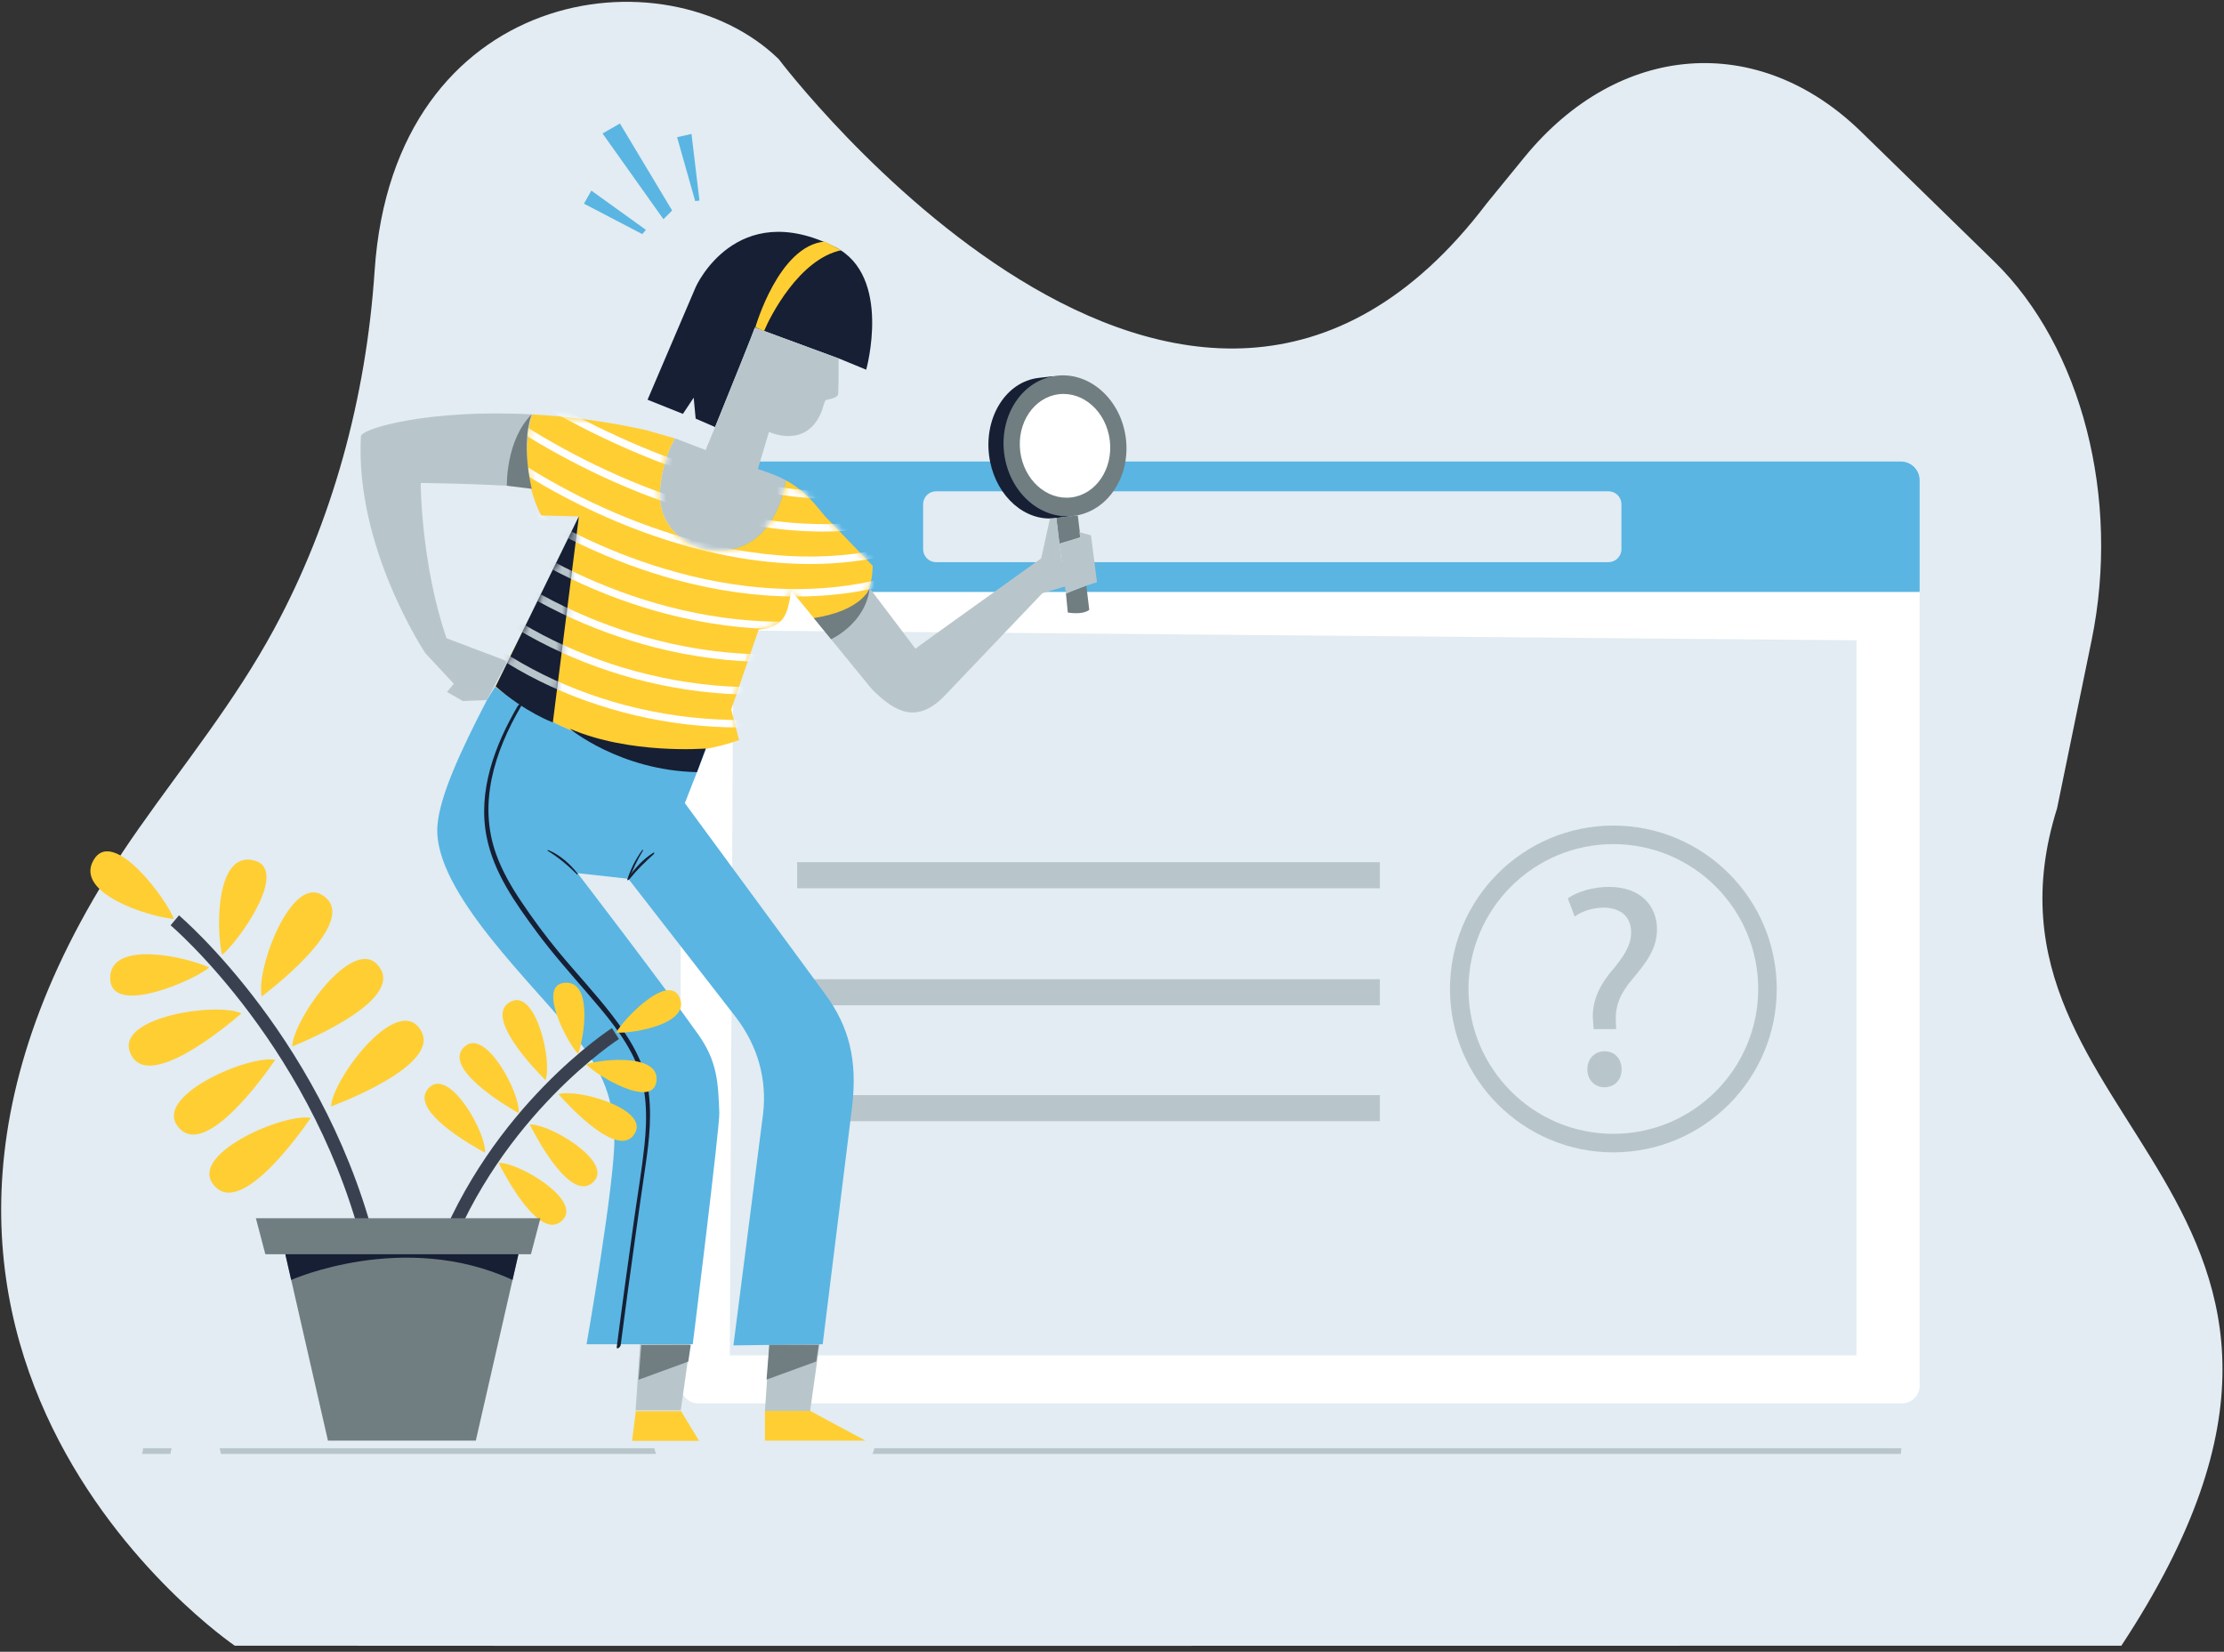 <?xml version="1.0" encoding="UTF-8"?>
<svg width="342px" height="254px" viewBox="0 0 342 254" version="1.1" xmlns="http://www.w3.org/2000/svg" xmlns:xlink="http://www.w3.org/1999/xlink">
    <rect x="0" y="0" width="342" height="254" fill="#333333" stroke="none"/>
    <!-- Generator: sketchtool 52.1 (67048) - http://www.bohemiancoding.com/sketch -->
    <title>159349F1-07CE-427E-8836-AF67BF8E0A71</title>
    <desc>Created with sketchtool.</desc>
    <defs>
        <path d="M5.657,11.284 C6.028,12.831 6.565,14.301 7.262,15.621 L13.113,15.781 C10.266,22.343 5.886,30.823 2.072,38.05 L2.22,38.105 L0.171,41.976 C5.734,46.107 18.53,53.979 32.624,51.507 C34.297,51.215 35.992,50.775 37.693,50.166 L36.478,45.475 L40.698,33.19 L41.923,33.001 C44.702,32.271 45.126,30.636 45.615,27.806 L45.684,27.12 L49.356,31.618 C53.759,31.194 56.594,29.967 57.712,26.724 C58.037,25.788 58.216,24.684 58.249,23.381 L50.9,15.734 C49.723,14.41 48.208,12.034 44.887,10.221 C44.39,13.785 42.573,17.58 39.783,19.469 C34.223,23.233 25.901,19.953 25.527,12.99 C25.389,10.403 26.282,6.417 27.829,3.772 L23.343,2.494 C17.051,1.103 11.137,0.371 5.814,0.083 C4.83,3.622 4.791,7.665 5.657,11.284" id="path-1"></path>
        <path d="M5.657,11.284 C6.028,12.831 6.565,14.301 7.262,15.621 L13.113,15.781 C10.266,22.343 5.886,30.823 2.072,38.05 L2.22,38.105 L0.171,41.976 C5.734,46.107 18.53,53.979 32.624,51.507 C34.297,51.215 35.992,50.775 37.693,50.166 L36.478,45.475 L40.698,33.19 L41.923,33.001 C44.702,32.271 45.126,30.636 45.615,27.806 L45.684,27.12 L49.356,31.618 C53.759,31.194 56.594,29.967 57.712,26.724 C58.037,25.788 58.216,24.684 58.249,23.381 L50.9,15.734 C49.723,14.41 48.208,12.034 44.887,10.221 C44.39,13.785 42.573,17.58 39.783,19.469 C34.223,23.233 25.901,19.953 25.527,12.99 C25.389,10.403 26.282,6.417 27.829,3.772 L23.343,2.494 C17.051,1.103 11.137,0.371 5.814,0.083 C4.83,3.622 4.791,7.665 5.657,11.284" id="path-3"></path>
        <path d="M5.657,11.284 C6.028,12.831 6.565,14.301 7.262,15.621 L13.113,15.781 C10.266,22.343 5.886,30.823 2.072,38.05 L2.22,38.105 L0.171,41.976 C5.734,46.107 18.53,53.979 32.624,51.507 C34.297,51.215 35.992,50.775 37.693,50.166 L36.478,45.475 L40.698,33.19 L41.923,33.001 C44.702,32.271 45.126,30.636 45.615,27.806 L45.684,27.12 L49.356,31.618 C53.759,31.194 56.594,29.967 57.712,26.724 C58.037,25.788 58.216,24.684 58.249,23.381 L50.9,15.734 C49.723,14.41 48.208,12.034 44.887,10.221 C44.39,13.785 42.573,17.58 39.783,19.469 C34.223,23.233 25.901,19.953 25.527,12.99 C25.389,10.403 26.282,6.417 27.829,3.772 L23.343,2.494 C17.051,1.103 11.137,0.371 5.814,0.083 C4.83,3.622 4.791,7.665 5.657,11.284" id="path-5"></path>
        <path d="M5.657,11.284 C6.028,12.831 6.565,14.301 7.262,15.621 L13.113,15.781 C10.266,22.343 5.886,30.823 2.072,38.05 L2.22,38.105 L0.171,41.976 C5.734,46.107 18.53,53.979 32.624,51.507 C34.297,51.215 35.992,50.775 37.693,50.166 L36.478,45.475 L40.698,33.19 L41.923,33.001 C44.702,32.271 45.126,30.636 45.615,27.806 L45.684,27.12 L49.356,31.618 C53.759,31.194 56.594,29.967 57.712,26.724 C58.037,25.788 58.216,24.684 58.249,23.381 L50.9,15.734 C49.723,14.41 48.208,12.034 44.887,10.221 C44.39,13.785 42.573,17.58 39.783,19.469 C34.223,23.233 25.901,19.953 25.527,12.99 C25.389,10.403 26.282,6.417 27.829,3.772 L23.343,2.494 C17.051,1.103 11.137,0.371 5.814,0.083 C4.83,3.622 4.791,7.665 5.657,11.284" id="path-7"></path>
        <path d="M5.657,11.284 C6.028,12.831 6.565,14.301 7.262,15.621 L13.113,15.781 C10.266,22.343 5.886,30.823 2.072,38.05 L2.22,38.105 L0.171,41.976 C5.734,46.107 18.53,53.979 32.624,51.507 C34.297,51.215 35.992,50.775 37.693,50.166 L36.478,45.475 L40.698,33.19 L41.923,33.001 C44.702,32.271 45.126,30.636 45.615,27.806 L45.684,27.12 L49.356,31.618 C53.759,31.194 56.594,29.967 57.712,26.724 C58.037,25.788 58.216,24.684 58.249,23.381 L50.9,15.734 C49.723,14.41 48.208,12.034 44.887,10.221 C44.39,13.785 42.573,17.58 39.783,19.469 C34.223,23.233 25.901,19.953 25.527,12.99 C25.389,10.403 26.282,6.417 27.829,3.772 L23.343,2.494 C17.051,1.103 11.137,0.371 5.814,0.083 C4.83,3.622 4.791,7.665 5.657,11.284" id="path-9"></path>
        <path d="M5.657,11.284 C6.028,12.831 6.565,14.301 7.262,15.621 L13.113,15.781 C10.266,22.343 5.886,30.823 2.072,38.05 L2.22,38.105 L0.171,41.976 C5.734,46.107 18.53,53.979 32.624,51.507 C34.297,51.215 35.992,50.775 37.693,50.166 L36.478,45.475 L40.698,33.19 L41.923,33.001 C44.702,32.271 45.126,30.636 45.615,27.806 L45.684,27.12 L49.356,31.618 C53.759,31.194 56.594,29.967 57.712,26.724 C58.037,25.788 58.216,24.684 58.249,23.381 L50.9,15.734 C49.723,14.41 48.208,12.034 44.887,10.221 C44.39,13.785 42.573,17.58 39.783,19.469 C34.223,23.233 25.901,19.953 25.527,12.99 C25.389,10.403 26.282,6.417 27.829,3.772 L23.343,2.494 C17.051,1.103 11.137,0.371 5.814,0.083 C4.83,3.622 4.791,7.665 5.657,11.284" id="path-11"></path>
        <path d="M5.657,11.284 C6.028,12.831 6.565,14.301 7.262,15.621 L13.113,15.781 C10.266,22.343 5.886,30.823 2.072,38.05 L2.22,38.105 L0.171,41.976 C5.734,46.107 18.53,53.979 32.624,51.507 C34.297,51.215 35.992,50.775 37.693,50.166 L36.478,45.475 L40.698,33.19 L41.923,33.001 C44.702,32.271 45.126,30.636 45.615,27.806 L45.684,27.12 L49.356,31.618 C53.759,31.194 56.594,29.967 57.712,26.724 C58.037,25.788 58.216,24.684 58.249,23.381 L50.9,15.734 C49.723,14.41 48.208,12.034 44.887,10.221 C44.39,13.785 42.573,17.58 39.783,19.469 C34.223,23.233 25.901,19.953 25.527,12.99 C25.389,10.403 26.282,6.417 27.829,3.772 L23.343,2.494 C17.051,1.103 11.137,0.371 5.814,0.083 C4.83,3.622 4.791,7.665 5.657,11.284" id="path-13"></path>
        <path d="M5.657,11.284 C6.028,12.831 6.565,14.301 7.262,15.621 L13.113,15.781 C10.266,22.343 5.886,30.823 2.072,38.05 L2.22,38.105 L0.171,41.976 C5.734,46.107 18.53,53.979 32.624,51.507 C34.297,51.215 35.992,50.775 37.693,50.166 L36.478,45.475 L40.698,33.19 L41.923,33.001 C44.702,32.271 45.126,30.636 45.615,27.806 L45.684,27.12 L49.356,31.618 C53.759,31.194 56.594,29.967 57.712,26.724 C58.037,25.788 58.216,24.684 58.249,23.381 L50.9,15.734 C49.723,14.41 48.208,12.034 44.887,10.221 C44.39,13.785 42.573,17.58 39.783,19.469 C34.223,23.233 25.901,19.953 25.527,12.99 C25.389,10.403 26.282,6.417 27.829,3.772 L23.343,2.494 C17.051,1.103 11.137,0.371 5.814,0.083 C4.83,3.622 4.791,7.665 5.657,11.284" id="path-15"></path>
        <path d="M5.657,11.284 C6.028,12.831 6.565,14.301 7.262,15.621 L13.113,15.781 C10.266,22.343 5.886,30.823 2.072,38.05 L2.22,38.105 L0.171,41.976 C5.734,46.107 18.53,53.979 32.624,51.507 C34.297,51.215 35.992,50.775 37.693,50.166 L36.478,45.475 L40.698,33.19 L41.923,33.001 C44.702,32.271 45.126,30.636 45.615,27.806 L45.684,27.12 L49.356,31.618 C53.759,31.194 56.594,29.967 57.712,26.724 C58.037,25.788 58.216,24.684 58.249,23.381 L50.9,15.734 C49.723,14.41 48.208,12.034 44.887,10.221 C44.39,13.785 42.573,17.58 39.783,19.469 C34.223,23.233 25.901,19.953 25.527,12.99 C25.389,10.403 26.282,6.417 27.829,3.772 L23.343,2.494 C17.051,1.103 11.137,0.371 5.814,0.083 C4.83,3.622 4.791,7.665 5.657,11.284" id="path-17"></path>
        <path d="M2.072,22.39 L2.22,22.445 L0.171,26.316 C2.245,27.856 3.895,29.308 9.103,31.767 C9.234,31.829 13.113,0.121 13.113,0.121 C10.266,6.683 5.886,15.163 2.072,22.39" id="path-19"></path>
        <path d="M2.072,22.39 L2.22,22.445 L0.171,26.316 C2.245,27.856 3.895,29.308 9.103,31.767 C9.234,31.829 13.113,0.121 13.113,0.121 C10.266,6.683 5.886,15.163 2.072,22.39" id="path-21"></path>
        <path d="M2.072,22.39 L2.22,22.445 L0.171,26.316 C2.245,27.856 3.895,29.308 9.103,31.767 C9.234,31.829 13.113,0.121 13.113,0.121 C10.266,6.683 5.886,15.163 2.072,22.39" id="path-23"></path>
        <path d="M2.072,22.39 L2.22,22.445 L0.171,26.316 C2.245,27.856 3.895,29.308 9.103,31.767 C9.234,31.829 13.113,0.121 13.113,0.121 C10.266,6.683 5.886,15.163 2.072,22.39" id="path-25"></path>
        <path d="M2.072,22.39 L2.22,22.445 L0.171,26.316 C2.245,27.856 3.895,29.308 9.103,31.767 C9.234,31.829 13.113,0.121 13.113,0.121 C10.266,6.683 5.886,15.163 2.072,22.39" id="path-27"></path>
        <path d="M2.072,22.39 L2.22,22.445 L0.171,26.316 C2.245,27.856 3.895,29.308 9.103,31.767 C9.234,31.829 13.113,0.121 13.113,0.121 C10.266,6.683 5.886,15.163 2.072,22.39" id="path-29"></path>
        <path d="M2.072,22.39 L2.22,22.445 L0.171,26.316 C2.245,27.856 3.895,29.308 9.103,31.767 C9.234,31.829 13.113,0.121 13.113,0.121 C10.266,6.683 5.886,15.163 2.072,22.39" id="path-31"></path>
        <path d="M2.072,22.39 L2.22,22.445 L0.171,26.316 C2.245,27.856 3.895,29.308 9.103,31.767 C9.234,31.829 13.113,0.121 13.113,0.121 C10.266,6.683 5.886,15.163 2.072,22.39" id="path-33"></path>
        <path d="M2.072,22.39 L2.22,22.445 L0.171,26.316 C2.245,27.856 3.895,29.308 9.103,31.767 C9.234,31.829 13.113,0.121 13.113,0.121 C10.266,6.683 5.886,15.163 2.072,22.39" id="path-35"></path>
    </defs>
    <g id="Errors" stroke="none" stroke-width="1" fill="none" fill-rule="evenodd">
        <g id="404" transform="translate(-565, -270)">
            <g id="illustrations-/-error-404" transform="translate(556, 235)">
                <path d="M335.216,288.067 C380.899,218.702 309.86,208.515 325.329,159.308 L330.642,133.458 C335.121,111.664 329.136,88.354 315.694,75.245 L295.201,55.258 C279.374,39.822 257.882,41.46 243.395,59.207 L237.615,66.288 C191.456,127.183 128.744,44.087 128.744,44.087 C111.332,27.166 69.526,32.869 66.606,76.665 C65.297,96.29 60.07,115.242 51.147,131.734 L51.147,131.734 C45.132,142.85 37.375,152.393 30.295,162.467 C-24.695,240.71 45.101,288.067 45.101,288.067 C45.103,288.114 335.216,288.067 335.216,288.067" id="Fill-1" fill="#E2ECF2"></path>
                <g id="Group-29" stroke-width="1" transform="translate(30.78, 257.58)" fill="#B8C6CC">
                    <path d="M4.606,0.119 L0.23,0.119 C0.199,0.421 0.144,0.714 0.065,0.997 L4.441,0.997 C4.472,0.696 4.527,0.402 4.606,0.119" id="Fill-23"></path>
                    <path d="M78.837,0.119 L11.998,0.119 C12.078,0.402 12.14,0.695 12.182,0.997 L79.11,0.997 C79,0.717 78.908,0.424 78.837,0.119" id="Fill-25"></path>
                    <path d="M112.665,0.119 C112.598,0.424 112.506,0.717 112.392,0.997 L270.535,0.997 C270.545,0.702 270.572,0.408 270.62,0.119 L112.665,0.119 Z" id="Fill-27"></path>
                </g>
                <g id="Group-38" stroke-width="1" transform="translate(113.58, 105.84)">
                    <path d="M187.928,144.962 L2.782,144.962 C1.297,144.962 0.093,143.758 0.093,142.273 L0.093,2.815 C0.093,1.33 1.297,0.126 2.782,0.126 L187.928,0.126 C189.414,0.126 190.617,1.33 190.617,2.815 L190.617,142.273 C190.617,143.758 189.414,144.962 187.928,144.962" id="Fill-30" fill="#FFFFFF"></path>
                    <polygon id="Fill-32" fill="#E2ECF2" points="180.904 27.628 180.904 137.591 7.648 137.591 8.185 26.114"></polygon>
                    <path d="M190.618,20.189 L190.618,2.981 C190.618,1.405 189.34,0.127 187.763,0.127 L2.948,0.127 C1.371,0.127 0.093,1.405 0.093,2.981 L0.093,20.189 L190.618,20.189 Z" id="Fill-34" fill="#5AB5E2"></path>
                    <path d="M142.775,15.604 L39.359,15.604 C38.263,15.604 37.375,14.715 37.375,13.62 L37.375,6.696 C37.375,5.601 38.263,4.712 39.359,4.712 L142.775,4.712 C143.871,4.712 144.759,5.601 144.759,6.696 L144.759,13.62 C144.759,14.715 143.871,15.604 142.775,15.604" id="Fill-36" fill="#E2ECF2"></path>
                </g>
                <polygon id="Fill-39" fill="#B8C6CC" points="108.304 228.6 106.74 251.88 113.689 251.88 115.995 235.48"></polygon>
                <polygon id="Fill-40" fill="#FFCE33" points="106.773 252 106.2 256.569 116.503 256.569 113.723 252"></polygon>
                <polygon id="Fill-41" fill="#B8C6CC" points="131.58 171.593 221.194 171.593 221.194 167.58 131.58 167.58"></polygon>
                <polygon id="Fill-42" fill="#B8C6CC" points="131.58 189.593 221.194 189.593 221.194 185.58 131.58 185.58"></polygon>
                <polygon id="Fill-43" fill="#B8C6CC" points="131.58 207.413 221.194 207.413 221.194 203.4 131.58 203.4"></polygon>
                <g id="Group-100" stroke-width="1" transform="translate(22.86, 70.56)">
                    <path d="M150.691,43.827 C150.565,43.85 149.073,44.035 148.578,44.097 C148.502,44.106 148.448,44.114 148.429,44.116 C148.141,44.15 147.852,44.169 147.568,44.171 C142.997,44.194 138.914,40.019 138.231,34.415 C137.509,28.463 140.901,23.153 145.81,22.557 C145.938,22.541 147.887,22.308 148.015,22.299" id="Fill-44" fill="#161F34"></path>
                    <polygon id="Fill-46" fill="#B8C6CC" points="105.335 158.125 103.771 181.405 110.72 181.405 113.026 165.005"></polygon>
                    <path d="M147.943,22.325 C148.136,22.286 148.332,22.254 148.531,22.228 C153.695,21.563 158.499,25.847 159.265,31.796 C160.006,37.573 156.662,42.795 151.736,43.698 C151.591,43.724 151.444,43.748 151.297,43.766 C151.119,43.788 150.942,43.805 150.766,43.818 C145.808,44.133 141.302,39.941 140.563,34.198 C139.83,28.479 143.098,23.303 147.943,22.325" id="Fill-48" fill="#707E82"></path>
                    <polygon id="Fill-50" fill="#FFCE33" points="103.771 181.405 103.771 185.974 119.233 185.974 110.72 181.405"></polygon>
                    <path d="M156.802,32.16 C157.333,36.541 154.681,40.468 150.877,40.931 C147.074,41.391 143.559,38.215 143.026,33.834 C142.494,29.452 145.146,25.526 148.951,25.064 C152.755,24.601 156.269,27.779 156.802,32.16" id="Fill-52" fill="#FFFFFF"></path>
                    <path d="M153.193,54.493 L153.646,58.225 C152.522,59.062 150.342,58.626 150.342,58.626 L150.055,55.695 L153.193,54.493 Z" id="Fill-54" fill="#707E82"></path>
                    <path d="M152.157,46.281 L152.256,47.085 L149.058,48.05 L148.578,44.097 C149.073,44.035 150.565,43.85 150.691,43.827 L150.691,43.823 C150.867,43.812 151.045,43.797 151.223,43.776 C151.37,43.758 151.517,43.735 151.662,43.711 L151.886,43.739 L152.195,46.292 L152.157,46.281 Z" id="Fill-56" fill="#707E82"></path>
                    <path d="M149.386,50.761 L150.26,54.514 L146.438,55.66 L131.064,71.781 C127.147,75.507 123.941,74.214 120.154,70.347 L111.456,59.698 C115.858,59.274 118.694,58.047 119.812,54.805 L126.914,64.194 C126.895,64.137 146.247,50.31 146.247,50.31 L147.569,44.332 L147.568,44.171 C147.852,44.169 148.141,44.15 148.429,44.116 C148.448,44.114 148.502,44.106 148.578,44.097 L149.058,48.05 L149.022,48.061 L149.386,50.761 Z" id="Fill-58" fill="#B8C6CC"></path>
                    <path d="M115.15,19.564 L115.146,19.574 L102.221,14.814 C102.254,14.858 98.612,23.957 96.103,30.112 L93.117,28.814 L92.813,25.593 L91.158,28.081 L85.72,25.908 L93.128,8.574 C93.128,8.574 99.273,-5.293 114.559,2.429 C123.372,6.879 119.342,21.292 119.342,21.292 L115.15,19.564 Z" id="Fill-60" fill="#161F34"></path>
                    <path d="M96.103,30.112 C98.612,23.957 102.254,14.858 102.221,14.814 L115.146,19.574 C115.018,20.162 115.172,21.565 115.035,25.02 C115.006,25.711 113.141,25.908 113.084,25.988 C112.937,26.199 112.534,27.584 112.511,27.641 C110.147,33.629 104.44,30.859 104.398,30.845 L104.402,30.821 L102.682,36.553 L105.011,37.386 C105.733,37.667 106.389,37.975 106.987,38.301 C106.49,41.865 104.673,45.659 101.883,47.549 C96.323,51.313 88.001,48.033 87.627,41.07 C87.489,38.483 88.382,34.497 89.929,31.852 L90.046,31.885 L94.653,33.641 C95.045,32.697 95.547,31.476 96.103,30.112" id="Fill-62" fill="#B8C6CC"></path>
                    <path d="M119.812,54.805 C118.694,58.047 115.858,59.274 111.456,59.698 L107.784,55.2 L107.715,55.886 C107.226,58.716 106.802,60.351 104.023,61.081 L102.798,61.27 L98.578,73.555 L99.793,78.246 C98.092,78.855 96.397,79.295 94.724,79.587 C80.63,82.059 67.833,74.187 62.271,70.056 L64.32,66.185 L64.173,66.13 C67.986,58.903 72.366,50.423 75.213,43.862 L69.362,43.701 C68.665,42.381 68.128,40.911 67.757,39.364 C66.891,35.745 66.93,31.702 67.914,28.163 C73.237,28.451 79.151,29.183 85.443,30.574 L89.929,31.852 C88.382,34.497 87.49,38.483 87.627,41.07 C88.001,48.033 96.323,51.313 101.883,47.549 C104.673,45.659 106.49,41.865 106.987,38.301 C110.308,40.115 111.823,42.49 113,43.814 L120.349,51.461 C120.316,52.764 120.137,53.868 119.812,54.805" id="Fill-64" fill="#FFCE33"></path>
                    <path d="M62.145,69.962 C61.828,70.56 61.519,71.145 61.219,71.711 L61.219,71.715 C61.153,71.841 61.087,71.967 61.022,72.093 L57.309,72.242 L54.875,70.845 L55.928,69.59 L51.548,64.878 C51.548,64.878 40.708,48.661 41.637,31.549 C41.706,30.293 52.257,27.313 67.914,28.163 C66.93,31.701 66.891,35.745 67.757,39.364 C59.577,38.777 50.866,38.721 50.845,38.708 C50.813,38.689 50.9,51.266 54.812,62.591 L64.173,66.13 C63.473,67.455 62.793,68.74 62.145,69.962" id="Fill-66" fill="#B8C6CC"></path>
                    <path d="M113.147,117.464 C116.663,122.325 118.035,127.375 117.165,134.693 L112.648,171.154 L98.923,171.328 L103.477,135.79 C104.123,130.39 102.653,125.298 99.376,120.961 L82.768,99.577 L74.949,98.71 C74.949,98.71 87.696,115.305 93.539,123.553 C96.491,127.723 96.571,131.032 96.755,135.557 C96.839,137.624 92.669,171.154 92.669,171.154 L76.34,171.154 C76.34,171.154 80.727,146.14 80.615,139.43 C80.515,133.396 78.805,129.293 75.125,124.509 C68.773,116.254 52.639,101.654 53.407,91.413 C53.745,86.888 56.954,79.939 61.022,72.093 L62.271,70.056 C67.833,74.187 80.63,82.059 94.724,79.587 L91.454,87.939 L113.147,117.464 Z" id="Fill-68" fill="#5AB5E2"></path>
                    <path d="M13.018,105.964 C13.018,105.964 35.946,125.387 43.422,158.022" id="Stroke-76" stroke="#394151" stroke-width="2"></path>
                    <path d="M20.279,111.261 C19.38,107.283 19.327,95.616 24.948,96.696 C31.066,97.871 22.569,109.575 20.279,111.261" id="Fill-78" fill="#FFCE33"></path>
                    <path d="M18.305,113.216 C14.602,111.506 3.204,109.018 3.086,114.74 C2.958,120.969 16.178,115.104 18.305,113.216" id="Fill-80" fill="#FFCE33"></path>
                    <path d="M26.394,117.669 C25.425,113.707 30.802,99.077 35.68,102.072 C41.668,105.748 28.654,115.942 26.394,117.669" id="Fill-82" fill="#FFCE33"></path>
                    <path d="M12.866,105.758 C8.805,105.372 -2.297,101.788 0.48,96.783 C3.503,91.336 11.977,103.056 12.866,105.758" id="Fill-84" fill="#FFCE33"></path>
                    <path d="M23.27,120.273 C19.591,118.512 4.169,120.775 6.1,126.163 C8.469,132.777 21.117,122.131 23.27,120.273" id="Fill-86" fill="#FFCE33"></path>
                    <path d="M31.087,125.358 C31.189,121.28 40.209,108.568 44.133,112.735 C48.949,117.851 33.72,124.283 31.087,125.358" id="Fill-88" fill="#FFCE33"></path>
                    <path d="M28.464,127.414 C24.458,126.646 10.117,132.755 13.354,137.475 C17.327,143.27 26.853,129.758 28.464,127.414" id="Fill-90" fill="#FFCE33"></path>
                    <path d="M37.051,134.579 C37.252,130.505 46.58,118.017 50.401,122.279 C55.091,127.51 39.71,133.569 37.051,134.579" id="Fill-92" fill="#FFCE33"></path>
                    <path d="M33.925,136.344 C29.918,135.576 15.578,141.685 18.815,146.405 C22.788,152.2 32.314,138.689 33.925,136.344" id="Fill-94" fill="#FFCE33"></path>
                    <path d="M80.777,123.375 C80.777,123.375 62.398,135.181 53.892,157.986" id="Stroke-96" stroke="#394151" stroke-width="2"></path>
                    <polygon id="Fill-98" fill="#B8C6CC" points="153.911 46.76 152.195 46.292 152.157 46.281 152.257 47.085 149.058 48.05 149.022 48.061 149.386 50.761 149.904 54.583 150.055 55.695 153.193 54.493 154.832 53.966"></polygon>
                </g>
                <g id="Group-128" stroke-width="1" transform="translate(84.96, 98.64)">
                    <g id="Group-103">
                        <mask id="mask-2" fill="white">
                            <use xlink:href="#path-1"></use>
                        </mask>
                        <g id="Clip-102"></g>
                        <path d="M37.778,48.225 C32.464,48.225 27.107,47.613 21.835,46.386 C11.465,43.974 1.838,39.213 -5.272,32.98 L-4.516,32.118 C2.455,38.229 11.906,42.9 22.095,45.27 C33.111,47.832 44.509,47.669 55.056,44.797 L55.357,45.904 C49.677,47.45 43.755,48.225 37.778,48.225" id="Fill-101" fill="#FFFFFF" mask="url(#mask-2)"></path>
                    </g>
                    <g id="Group-106">
                        <mask id="mask-4" fill="white">
                            <use xlink:href="#path-3"></use>
                        </mask>
                        <g id="Clip-105"></g>
                        <path d="M39.983,43.179 C34.491,43.179 28.906,42.51 23.374,41.171 C13.134,38.692 3.461,33.962 -3.865,27.853 L-3.131,26.973 C4.063,32.971 13.571,37.618 23.644,40.056 C34.711,42.736 45.991,42.69 56.263,39.925 L56.561,41.031 C51.245,42.463 45.664,43.179 39.983,43.179" id="Fill-104" fill="#FFFFFF" mask="url(#mask-4)"></path>
                    </g>
                    <g id="Group-109">
                        <mask id="mask-6" fill="white">
                            <use xlink:href="#path-5"></use>
                        </mask>
                        <g id="Clip-108"></g>
                        <path d="M42.169,38.142 C36.512,38.142 30.706,37.413 24.912,35.955 C14.821,33.415 5.101,28.717 -2.458,22.727 L-1.746,21.829 C5.688,27.72 15.255,32.342 25.192,34.843 C36.309,37.641 47.471,37.713 57.47,35.052 L57.765,36.159 C52.798,37.481 47.551,38.142 42.169,38.142" id="Fill-107" fill="#FFFFFF" mask="url(#mask-6)"></path>
                    </g>
                    <g id="Group-112">
                        <mask id="mask-8" fill="white">
                            <use xlink:href="#path-7"></use>
                        </mask>
                        <g id="Clip-111"></g>
                        <path d="M44.333,33.113 C38.526,33.113 32.505,32.321 26.451,30.739 C16.53,28.146 6.763,23.481 -1.05,17.601 L-0.361,16.685 C7.336,22.477 16.96,27.074 26.741,29.63 C37.905,32.547 48.949,32.737 58.677,30.179 L58.968,31.288 C54.338,32.505 49.418,33.113 44.333,33.113" id="Fill-110" fill="#FFFFFF" mask="url(#mask-8)"></path>
                    </g>
                    <g id="Group-115">
                        <mask id="mask-10" fill="white">
                            <use xlink:href="#path-9"></use>
                        </mask>
                        <g id="Clip-114"></g>
                        <path d="M46.473,28.092 C40.532,28.092 34.303,27.233 27.989,25.523 C18.267,22.888 8.453,18.254 0.358,12.474 L1.024,11.541 C9.011,17.244 18.695,21.816 28.289,24.416 C39.5,27.454 50.425,27.762 59.883,25.306 L60.172,26.415 C55.865,27.534 51.262,28.092 46.473,28.092" id="Fill-113" fill="#FFFFFF" mask="url(#mask-10)"></path>
                    </g>
                    <g id="Group-118">
                        <mask id="mask-12" fill="white">
                            <use xlink:href="#path-11"></use>
                        </mask>
                        <g id="Clip-117"></g>
                        <path d="M48.589,23.092 C31.499,23.092 13.956,15.595 1.766,7.347 L2.409,6.398 C17.474,16.591 40.801,25.631 61.091,20.433 L61.375,21.544 C57.205,22.612 52.911,23.092 48.589,23.092" id="Fill-116" fill="#FFFFFF" mask="url(#mask-12)"></path>
                    </g>
                    <g id="Group-121">
                        <mask id="mask-14" fill="white">
                            <use xlink:href="#path-13"></use>
                        </mask>
                        <g id="Clip-120"></g>
                        <path d="M50.608,18.101 C44.505,18.101 37.971,17.096 31.067,15.091 C19.273,11.664 9.389,6.201 3.174,2.22 L3.793,1.255 C9.944,5.194 19.724,10.602 31.387,13.99 C42.845,17.319 53.245,17.847 62.298,15.56 L62.578,16.672 C58.806,17.624 54.809,18.101 50.608,18.101" id="Fill-119" fill="#FFFFFF" mask="url(#mask-14)"></path>
                    </g>
                    <g id="Group-124">
                        <mask id="mask-16" fill="white">
                            <use xlink:href="#path-15"></use>
                        </mask>
                        <g id="Clip-123"></g>
                        <path d="M52.654,13.101 C46.469,13.101 39.765,12.025 32.605,9.875 C21.268,6.469 11.109,1.044 4.583,-2.907 L5.177,-3.888 C11.646,0.029 21.713,5.406 32.935,8.777 C44.435,12.231 54.72,12.873 63.505,10.687 L63.782,11.8 C60.294,12.668 56.578,13.101 52.654,13.101" id="Fill-122" fill="#FFFFFF" mask="url(#mask-16)"></path>
                    </g>
                    <g id="Group-127">
                        <mask id="mask-18" fill="white">
                            <use xlink:href="#path-17"></use>
                        </mask>
                        <g id="Clip-126"></g>
                        <path d="M54.607,8.122 C41.089,8.122 24.796,2.714 5.992,-8.035 L6.561,-9.03 C16.539,-3.327 25.933,0.911 34.484,3.563 C46.024,7.144 56.194,7.901 64.712,5.814 L64.985,6.928 C61.734,7.724 58.271,8.122 54.607,8.122" id="Fill-125" fill="#FFFFFF" mask="url(#mask-18)"></path>
                    </g>
                </g>
                <g id="Group-159" stroke-width="1" transform="translate(74.16, 53.82)">
                    <path d="M16.606,44.886 C12.594,48.898 12.785,55.875 12.785,55.875 L16.606,56.35 C14.886,48.707 16.606,44.886 16.606,44.886" id="Fill-129" fill="#707E82"></path>
                    <path d="M14.454,89.744 C10.928,95.799 8.263,102.822 9.681,109.912 C10.783,115.422 14.094,120.052 17.364,124.486 C19.778,127.759 22.475,130.781 25.126,133.86 C27.908,137.091 30.878,140.537 32.609,144.477 C34.378,148.503 34.395,153.009 33.943,157.308 C33.553,161.019 32.914,164.712 32.393,168.407 C31.457,175.042 30.535,181.68 29.681,188.327 C29.622,188.79 30.245,188.345 30.281,188.058 C31.009,182.389 31.793,176.727 32.582,171.067 C33.071,167.559 33.569,164.053 34.086,160.55 C34.687,156.481 35.156,152.29 34.443,148.203 C33.721,144.068 31.503,140.591 28.983,137.313 C26.403,133.958 23.493,130.878 20.796,127.62 C18.742,125.139 16.813,122.526 15.016,119.853 C13.491,117.584 12.107,115.199 11.168,112.623 C8.299,104.759 10.892,96.776 14.936,89.833 C15.209,89.364 14.656,89.399 14.454,89.744" id="Fill-131" fill="#161F34"></path>
                    <path d="M23.738,143.238 C24.766,140.457 25.919,132.054 21.765,132.296 C17.243,132.558 22.248,141.804 23.738,143.238" id="Fill-133" fill="#FFCE33"></path>
                    <path d="M24.973,144.836 C27.806,143.957 36.258,143.253 35.796,147.389 C35.293,151.89 26.326,146.4 24.973,144.836" id="Fill-135" fill="#FFCE33"></path>
                    <path d="M18.719,147.272 C19.796,144.509 17.318,133.452 13.517,135.144 C8.851,137.221 17.255,145.812 18.719,147.272" id="Fill-137" fill="#FFCE33"></path>
                    <path d="M29.606,139.981 C32.569,140.091 40.913,138.569 39.39,134.697 C37.731,130.482 30.505,138.118 29.606,139.981" id="Fill-139" fill="#FFCE33"></path>
                    <path d="M20.721,149.447 C23.541,148.529 34.439,151.634 32.533,155.333 C30.193,159.873 22.096,150.992 20.721,149.447" id="Fill-141" fill="#FFCE33"></path>
                    <path d="M14.602,152.365 C14.918,149.416 9.632,139.393 6.406,142.022 C2.447,145.248 12.807,151.338 14.602,152.365" id="Fill-143" fill="#FFCE33"></path>
                    <path d="M16.296,154.098 C19.256,153.927 29.007,159.699 26.224,162.792 C22.807,166.588 17.233,155.941 16.296,154.098" id="Fill-145" fill="#FFCE33"></path>
                    <path d="M9.423,158.44 C9.667,155.485 4.138,145.594 0.977,148.3 C-2.902,151.622 7.604,157.458 9.423,158.44" id="Fill-147" fill="#FFCE33"></path>
                    <path d="M11.507,160.011 C14.468,159.841 24.219,165.613 21.435,168.706 C18.018,172.502 12.444,161.855 11.507,160.011" id="Fill-149" fill="#FFCE33"></path>
                    <polygon id="Fill-151" fill="#5AB5E2" points="30.172 0.174 38.198 13.549 36.86 14.887 27.498 1.703"></polygon>
                    <polygon id="Fill-153" fill="#5AB5E2" points="41.174 1.778 42.401 12.021 41.744 12.1 38.962 2.276"></polygon>
                    <polygon id="Fill-155" fill="#5AB5E2" points="24.641 12.498 33.612 17.18 34.163 16.524 25.778 10.492"></polygon>
                    <path d="M23.867,60.554 L19.854,92.272 C19.854,92.272 15.651,90.744 11.065,86.731 L23.867,60.554" id="Fill-157" fill="#161F34"></path>
                </g>
                <g id="Group-187" stroke-width="1" transform="translate(84.96, 114.3)">
                    <g id="Group-162">
                        <mask id="mask-20" fill="white">
                            <use xlink:href="#path-19"></use>
                        </mask>
                        <g id="Clip-161"></g>
                        <path d="M37.778,32.565 C32.464,32.565 27.107,31.953 21.835,30.726 C11.465,28.314 1.838,23.553 -5.272,17.32 L-4.516,16.458 C2.455,22.569 11.906,27.24 22.095,29.61 C33.111,32.172 44.509,32.009 55.056,29.137 L55.357,30.244 C49.677,31.79 43.755,32.565 37.778,32.565" id="Fill-160" fill="#B8C6CC" mask="url(#mask-20)"></path>
                    </g>
                    <g id="Group-165">
                        <mask id="mask-22" fill="white">
                            <use xlink:href="#path-21"></use>
                        </mask>
                        <g id="Clip-164"></g>
                        <path d="M39.983,27.519 C34.491,27.519 28.906,26.85 23.374,25.511 C13.134,23.032 3.461,18.302 -3.865,12.193 L-3.131,11.313 C4.063,17.311 13.571,21.958 23.644,24.396 C34.711,27.076 45.991,27.03 56.263,24.265 L56.561,25.371 C51.245,26.803 45.664,27.519 39.983,27.519" id="Fill-163" fill="#B8C6CC" mask="url(#mask-22)"></path>
                    </g>
                    <g id="Group-168">
                        <mask id="mask-24" fill="white">
                            <use xlink:href="#path-23"></use>
                        </mask>
                        <g id="Clip-167"></g>
                        <path d="M42.169,22.482 C36.512,22.482 30.706,21.753 24.912,20.295 C14.821,17.755 5.101,13.057 -2.458,7.067 L-1.746,6.169 C5.688,12.06 15.255,16.682 25.192,19.183 C36.309,21.981 47.471,22.053 57.47,19.392 L57.765,20.499 C52.798,21.821 47.551,22.482 42.169,22.482" id="Fill-166" fill="#B8C6CC" mask="url(#mask-24)"></path>
                    </g>
                    <g id="Group-171">
                        <mask id="mask-26" fill="white">
                            <use xlink:href="#path-25"></use>
                        </mask>
                        <g id="Clip-170"></g>
                        <path d="M44.333,17.453 C38.526,17.453 32.505,16.661 26.451,15.079 C16.53,12.486 6.763,7.821 -1.05,1.941 L-0.361,1.025 C7.336,6.817 16.96,11.414 26.741,13.97 C37.905,16.887 48.949,17.077 58.677,14.519 L58.968,15.628 C54.338,16.845 49.418,17.453 44.333,17.453" id="Fill-169" fill="#B8C6CC" mask="url(#mask-26)"></path>
                    </g>
                    <g id="Group-174">
                        <mask id="mask-28" fill="white">
                            <use xlink:href="#path-27"></use>
                        </mask>
                        <g id="Clip-173"></g>
                        <path d="M46.473,12.432 C40.532,12.432 34.303,11.573 27.989,9.863 C18.267,7.228 8.453,2.594 0.358,-3.186 L1.024,-4.119 C9.011,1.584 18.695,6.156 28.289,8.756 C39.5,11.794 50.425,12.102 59.883,9.646 L60.172,10.755 C55.865,11.874 51.262,12.432 46.473,12.432" id="Fill-172" fill="#B8C6CC" mask="url(#mask-28)"></path>
                    </g>
                    <g id="Group-177">
                        <mask id="mask-30" fill="white">
                            <use xlink:href="#path-29"></use>
                        </mask>
                        <g id="Clip-176"></g>
                        <path d="M48.589,7.432 C31.499,7.432 13.956,-0.065 1.766,-8.313 L2.409,-9.262 C17.474,0.931 40.801,9.971 61.091,4.773 L61.375,5.884 C57.205,6.952 52.911,7.432 48.589,7.432" id="Fill-175" fill="#B8C6CC" mask="url(#mask-30)"></path>
                    </g>
                    <g id="Group-180">
                        <mask id="mask-32" fill="white">
                            <use xlink:href="#path-31"></use>
                        </mask>
                        <g id="Clip-179"></g>
                        <path d="M50.608,2.441 C44.505,2.441 37.971,1.436 31.067,-0.569 C19.273,-3.996 9.389,-9.459 3.174,-13.44 L3.793,-14.405 C9.944,-10.466 19.724,-5.058 31.387,-1.67 C42.845,1.659 53.245,2.187 62.298,-0.1 L62.578,1.012 C58.806,1.964 54.809,2.441 50.608,2.441" id="Fill-178" fill="#B8C6CC" mask="url(#mask-32)"></path>
                    </g>
                    <g id="Group-183">
                        <mask id="mask-34" fill="white">
                            <use xlink:href="#path-33"></use>
                        </mask>
                        <g id="Clip-182"></g>
                        <path d="M52.654,-2.559 C46.469,-2.559 39.765,-3.635 32.605,-5.785 C21.268,-9.191 11.109,-14.616 4.583,-18.567 L5.177,-19.548 C11.646,-15.631 21.713,-10.254 32.935,-6.883 C44.435,-3.429 54.72,-2.787 63.505,-4.973 L63.782,-3.86 C60.294,-2.992 56.578,-2.559 52.654,-2.559" id="Fill-181" fill="#B8C6CC" mask="url(#mask-34)"></path>
                    </g>
                    <g id="Group-186">
                        <mask id="mask-36" fill="white">
                            <use xlink:href="#path-35"></use>
                        </mask>
                        <g id="Clip-185"></g>
                        <path d="M54.607,-7.538 C41.089,-7.538 24.796,-12.946 5.992,-23.695 L6.561,-24.69 C16.539,-18.987 25.933,-14.749 34.484,-12.097 C46.024,-8.516 56.194,-7.759 64.712,-9.846 L64.985,-8.732 C61.734,-7.936 58.271,-7.538 54.607,-7.538" id="Fill-184" fill="#B8C6CC" mask="url(#mask-36)"></path>
                    </g>
                </g>
                <g id="Group-214" stroke-width="1" transform="translate(48.24, 72)">
                    <path d="M67.939,81.735 L69.277,78.105 C69.277,78.105 57.621,79.06 48.371,75.049 C48.299,75.017 56.066,81.484 67.939,81.735" id="Fill-188" fill="#161F34"></path>
                    <path d="M49.608,97.371 C48.467,95.873 46.807,94.411 45.042,93.708 C45,93.691 44.924,93.8 44.968,93.827 C46.693,94.884 48.073,96.064 49.512,97.482 C49.55,97.519 49.637,97.409 49.608,97.371" id="Fill-190" fill="#161F34"></path>
                    <path d="M57.619,98.12 C58.73,96.732 59.982,95.53 61.299,94.342 C61.393,94.257 61.412,94.022 61.236,94.131 C59.696,95.081 58.42,96.476 57.383,97.946 C57.2,98.204 57.422,98.368 57.619,98.12" id="Fill-192" fill="#161F34"></path>
                    <path d="M57.501,98.186 C58.094,96.652 58.781,95.189 59.642,93.787 C59.716,93.667 59.582,93.637 59.513,93.732 C58.518,95.099 57.739,96.612 57.239,98.23 C57.164,98.473 57.449,98.322 57.501,98.186" id="Fill-194" fill="#161F34"></path>
                    <polygon id="Fill-196" fill="#707E82" points="66.602 172.379 58.959 175.171 59.376 169.84 66.984 169.821"></polygon>
                    <polygon id="Fill-198" fill="#707E82" points="86.282 172.36 78.639 175.153 79.057 169.821 86.665 169.803"></polygon>
                    <path d="M88.558,61.296 C88.558,61.296 93.839,58.941 94.499,53.456 C94.499,53.456 93.352,56.896 85.9,58.042 L88.558,61.296 Z" id="Fill-200" fill="#707E82"></path>
                    <path d="M90.104,1.484 L87.62,0.146 C80.512,0.709 76.92,13.33 76.92,13.33 L78.257,13.904 C79.199,11.631 83.661,2.86 90.104,1.484" id="Fill-202" fill="#FFCE33"></path>
                    <polygon id="Fill-204" fill="#707E82" points="33.928 184.534 11.19 184.534 3.547 151.096 41.571 151.096"></polygon>
                    <polygon id="Fill-206" fill="#707E82" points="42.406 155.873 43.864 150.331 0.107 150.331 1.565 155.873"></polygon>
                    <path d="M5.541,159.822 C5.541,159.822 22.869,152.116 39.576,159.822 L40.479,155.873 L4.638,155.873 L5.541,159.822 Z" id="Fill-208" fill="#161F34"></path>
                    <path d="M204.858,127.449 C204.858,125.811 205.965,124.66 207.515,124.66 C209.064,124.66 210.126,125.811 210.126,127.449 C210.126,128.998 209.108,130.194 207.47,130.194 C205.921,130.194 204.858,128.998 204.858,127.449 Z M205.832,121.251 L205.744,120.101 C205.478,117.71 206.275,115.098 208.488,112.442 C210.48,110.096 211.587,108.37 211.587,106.378 C211.587,104.12 210.171,102.615 207.382,102.571 C205.788,102.571 204.017,103.102 202.911,103.943 L201.848,101.154 C203.309,100.092 205.832,99.383 208.179,99.383 C213.269,99.383 215.571,102.526 215.571,105.89 C215.571,108.901 213.889,111.07 211.764,113.593 C209.817,115.895 209.108,117.843 209.241,120.101 L209.285,121.251 L205.832,121.251 Z" id="Fill-210" fill="#B8C6CC"></path>
                    <path d="M208.857,92.803 C196.575,92.803 186.582,102.796 186.582,115.078 C186.582,127.36 196.575,137.353 208.857,137.353 C221.14,137.353 231.133,127.36 231.133,115.078 C231.133,102.796 221.14,92.803 208.857,92.803 M208.857,140.205 C195.003,140.205 183.731,128.933 183.731,115.078 C183.731,101.223 195.003,89.952 208.857,89.952 C222.712,89.952 233.984,101.223 233.984,115.078 C233.984,128.933 222.712,140.205 208.857,140.205" id="Fill-212" fill="#B8C6CC"></path>
                </g>
            </g>
        </g>
    </g>
</svg>